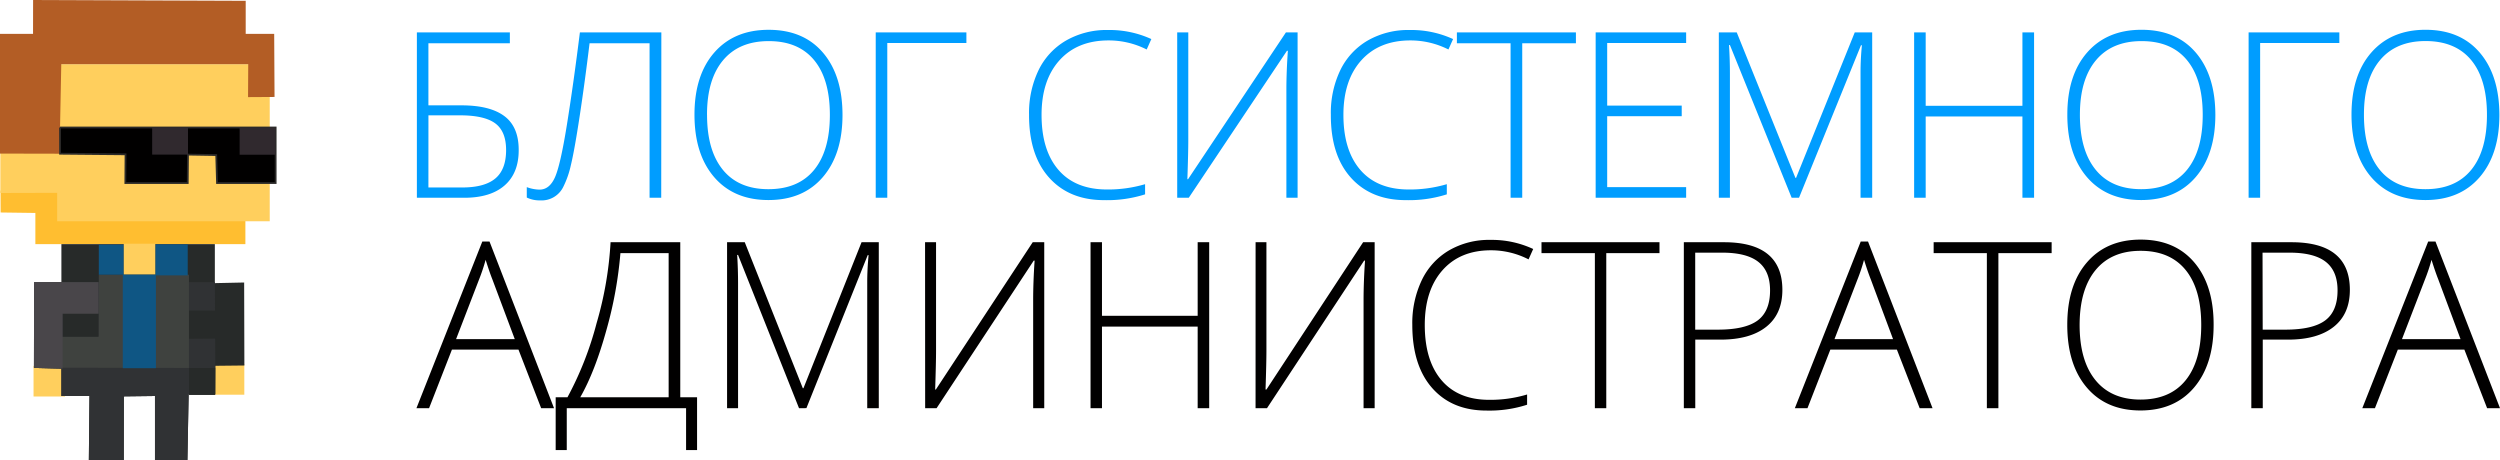 <svg xmlns="http://www.w3.org/2000/svg" viewBox="0 0 791.6 145.73"><defs><style>.cls-1{fill:#ffcf5d}.cls-14{fill:#010000}.cls-6{fill:#30292e}.cls-11{fill:#272a29}.cls-10{fill:#0f5684}.cls-13{fill:#009dff}</style></defs><g id="Слой_2" data-name="Слой 2"><g id="_лой_1" data-name="—лой 1"><path class="cls-1" d="M67.39 115.27h9.97v9.71h-9.97zM10.62 115.84h9.97v9.71h-9.97z"/><path fill-rule="evenodd" fill="#ffbe30" d="M11.2 77.3h66.5V60.32H.17l.03 6.96 11 .15v9.87z"/><path fill-rule="evenodd" fill="#ffcf5d" d="M.11 20.33h85.3v49.73H18.1v-9l-17.99.05V20.33z"/><path fill="#b35d25" fill-rule="evenodd" d="M0 10.73h10.46L10.48 0 77.8.26v10.47h9.02l.11 19.97-8.39.05.06-10.42H19.4l-.55 28.34L0 48.63v-37.9z"/><path stroke="#2b2a29" stroke-miterlimit="22.93" stroke-width=".57" fill="#010000" fill-rule="evenodd" d="M19.01 40.38h68.27v17.57H68.72l-.25-8.85-8.95-.15-.08 9H39.69l.06-9.09-20.74-.19v-8.29z"/><path class="cls-6" d="M48.18 40.38h11.35v8.57H48.18zM75.88 40.43h11.35V49H75.88z"/><path fill="#272a29" fill-rule="evenodd" d="M19.44 77.3h48.59v12.35l9.28-.2.07 26.28-9.21.1-.04 8.97h-8.4l-.39 20.93H49.07v-20.34l-9.85.12-.03 20.22H28.13l.2-20.34h-8.89v-8.69l-8.69-.2.04-26.84 8.65-.21V77.3z"/><path fill="#303234" fill-rule="evenodd" d="M68.03 89.34l.05 9-8.3-.01v8.95l8.35-.06.04 8.61-.04 8.97h-8.4l-.39 20.93H49.07v-20.34l-9.85.12-.03 20.22H28.13l.2-20.34h-8.89v-8.69l-8.69-.2.04-27.16H68.03z"/><path fill="#3f423f" fill-rule="evenodd" d="M31.29 86.99h28.54v29.51l-40.22-.07-.09-9.83H31.2l.09-19.61z"/><path class="cls-10" d="M31.29 77.47h7.9v9.51h-7.9zM49.17 77.37h10.27v9.82H49.17z"/><path class="cls-10" d="M38.88 86.88h10.49v29.7H38.88z"/><path class="cls-11" d="M19.82 99.31h11.37v7.3H19.82zM59.83 116.54h8.32v8.52h-8.32z"/><path fill="#49464a" fill-rule="evenodd" d="M19.82 99.31v17.39l-9.07-.2.04-27.16H31.17v9.97H19.82z"/><path class="cls-1" d="M39.19 77.17h9.97v9.71h-9.97z"/><path class="cls-13" d="M146.16 33.36q9 0 13.56 3.42t4.52 10.8q0 7.24-4.47 11.14T147 62.62h-15V10.25h29.44v3.44h-25.79v19.67zm-10.51 26h10.72q7.06 0 10.47-2.85t3.41-9q0-5.91-3.44-8.45t-11.15-2.54h-10zM209.37 62.62h-3.69V13.69h-19q-1.47 12.14-3.12 23t-2.78 15.51a29.35 29.35 0 01-2.37 6.86 7.63 7.63 0 01-7.41 4.39 9.28 9.28 0 01-4.2-.9v-3.3a12 12 0 004.05.79q3.12 0 4.86-3.87t3.8-16.69q2.06-12.82 4.11-29.23h25.79zM266.77 36.37q0 12.47-6.24 19.72t-17.21 7.25q-10.94 0-17.18-7.25T219.9 36.3q0-12.5 6.29-19.68t17.2-7.18q11 0 17.18 7.22t6.2 19.71zm-42.89 0q0 11.25 5 17.39t14.42 6.14q9.47 0 14.47-6.09t5-17.44q0-11.32-5-17.35t-14.4-6q-9.36 0-14.44 6.09t-5.06 17.26zM280.95 62.62h-3.66V10.25H306v3.37h-25.05zM351 12.8q-9.86 0-15.53 6.3t-5.67 17.27q0 11.21 5.34 17.41T350.46 60a41.44 41.44 0 0012.12-1.68v3.22a39.6 39.6 0 01-13 1.83q-11 0-17.39-7.13t-6.35-19.92a31.2 31.2 0 013-14.08 21.92 21.92 0 018.71-9.4 25.77 25.77 0 0113.27-3.34 31.76 31.76 0 0113.74 2.87l-1.47 3.3A26.63 26.63 0 00351 12.8zM372.75 10.25h3.51V44.5q0 3.65-.29 12.25h.21l31-46.5h3.69v52.37h-3.55v-34q0-5.8.47-12.54h-.29l-31.09 46.54h-3.66zM446.58 12.8q-9.86 0-15.53 6.3t-5.67 17.27q0 11.21 5.34 17.41T446 60a41.45 41.45 0 0012.12-1.68v3.22a39.6 39.6 0 01-13 1.83q-11 0-17.39-7.13t-6.33-19.95a31.2 31.2 0 013-14.08 21.91 21.91 0 018.71-9.4 25.77 25.77 0 0113.25-3.31 31.76 31.76 0 0113.74 2.87l-1.47 3.3a26.63 26.63 0 00-12.05-2.87zM482 62.62h-3.69V13.69h-17v-3.44H499v3.44h-17zM533.9 62.62h-28.65V10.25h28.65v3.37h-25v19.81h23.6v3.37h-23.6v22.45h25zM567.31 62.62l-19.55-48.36h-.29q.29 4.44.29 9.1v39.26h-3.51V10.25h5.67l18.58 46.07h.21l18.58-46.07h5.52v52.37h-3.69V22.93q0-4.16.43-8.6h-.29l-19.62 48.29zM644.07 62.62h-3.69V36.87h-30.63v25.75h-3.66V10.25h3.66V33.5h30.63V10.25h3.69zM701.47 36.37q0 12.47-6.24 19.72T678 63.34q-10.94 0-17.18-7.25t-6.22-19.8q0-12.5 6.29-19.68t17.2-7.18q11 0 17.18 7.22t6.2 19.72zm-42.89 0q0 11.25 5 17.39T678 59.9q9.47 0 14.47-6.09t5-17.44q0-11.32-5-17.35t-14.4-6q-9.36 0-14.43 6.09t-5.06 17.26zM715.65 62.62H712V10.25h28.73v3.37h-25.08zM791.41 36.37q0 12.47-6.24 19.72T768 63.34q-10.94 0-17.18-7.25t-6.24-19.79q0-12.5 6.29-19.68T768 9.43q11 0 17.18 7.22t6.23 19.72zm-42.89 0q0 11.25 5 17.39T768 59.9q9.47 0 14.47-6.09t5-17.44q0-11.32-5-17.35T768 13q-9.36 0-14.43 6.09t-5.05 17.28z"/><path class="cls-14" d="M164.17 110.7H143.1l-7.24 18.55h-4l20.86-52.77H155l20.43 52.77h-4.08zm-19.76-3.31H163l-7.1-18.94q-.89-2.23-2.13-6.18a58.15 58.15 0 01-2.09 6.25zM220.72 142.51h-3.48v-13.26h-37.78v13.26h-3.51V125.8h3.73a105.18 105.18 0 009.22-23.45 113.37 113.37 0 004.43-25.65h22.07v49.1h5.32zm-9-16.71V80.15h-15.27a128 128 0 01-4.45 24.41q-3.62 13.09-8.27 21.24zM253 129.25l-19.3-48.52h-.28q.28 4.46.28 9.13v39.4h-3.48V76.7h5.6l18.38 46.22h.21L272.8 76.7h5.46v52.55h-3.66V89.42q0-4.17.43-8.63h-.28l-19.41 48.45zM292.91 76.7h3.48v34.36q0 3.67-.28 12.29h.21L327 76.7h3.65v52.55h-3.51V95.1q0-5.82.46-12.58h-.28l-30.76 46.73h-3.62zM382.88 129.25h-3.65v-25.84h-30.3v25.84h-3.62V76.7h3.62V100h30.3V76.7h3.65zM397.57 76.7H401v34.36q0 3.67-.28 12.29h.28l30.62-46.65h3.65v52.55h-3.51V95.1q0-5.82.46-12.58h-.28l-30.76 46.73h-3.62zM472.1 79.25q-9.76 0-15.36 6.33t-5.6 17.33q0 11.25 5.29 17.47t15.11 6.22a40.42 40.42 0 0012-1.69v3.24a38.67 38.67 0 01-12.86 1.85q-10.93 0-17.21-7.15t-6.28-20a31.69 31.69 0 013-14.13 21.87 21.87 0 018.62-9.43 25.2 25.2 0 0113.07-3.33 31.05 31.05 0 0113.59 2.88L484 82.13a26 26 0 00-11.9-2.88zM508.61 129.25H505v-49.1h-16.9V76.7h37.36v3.45h-16.85zM564.37 91.8q0 7.62-5.11 11.68t-14.47 4.06h-8v21.71h-3.62V76.7h12.7q18.5 0 18.5 15.1zm-27.6 12.58h7.13q8.76 0 12.67-2.93t3.9-9.51q0-6.07-3.69-9T545.36 80h-8.59zM600.63 110.7h-21.07l-7.24 18.55h-4l20.86-52.77h2.31l20.43 52.77h-4.08zm-19.76-3.31h18.55l-7.06-18.94q-.89-2.23-2.13-6.18a57.94 57.94 0 01-2.09 6.25zM632.77 129.25h-3.65v-49.1h-16.85V76.7h37.36v3.45h-16.86zM700.92 102.9q0 12.51-6.17 19.79t-17 7.28q-10.82 0-17-7.28t-6.17-19.86q0-12.54 6.23-19.75t17-7.21q10.86 0 17 7.24t6.11 19.79zm-42.43 0q0 11.29 5 17.45t14.26 6.17q9.37 0 14.31-6.11T697 102.9q0-11.36-4.95-17.42t-14.24-6.06q-9.26 0-14.28 6.11t-5.04 17.37zM744.06 91.8q0 7.62-5.11 11.68t-14.47 4.06h-8v21.71h-3.62V76.7h12.7q18.5 0 18.5 15.1zm-27.6 12.58h7.13q8.76 0 12.67-2.93t3.9-9.51q0-6.07-3.69-9T725 80h-8.59zM780.32 110.7h-21.07L752 129.25h-4l20.86-52.77h2.31l20.43 52.77h-4.08zm-19.76-3.31h18.55l-7.06-18.94q-.89-2.23-2.13-6.18a57.94 57.94 0 01-2.09 6.25z"/></g></g></svg>